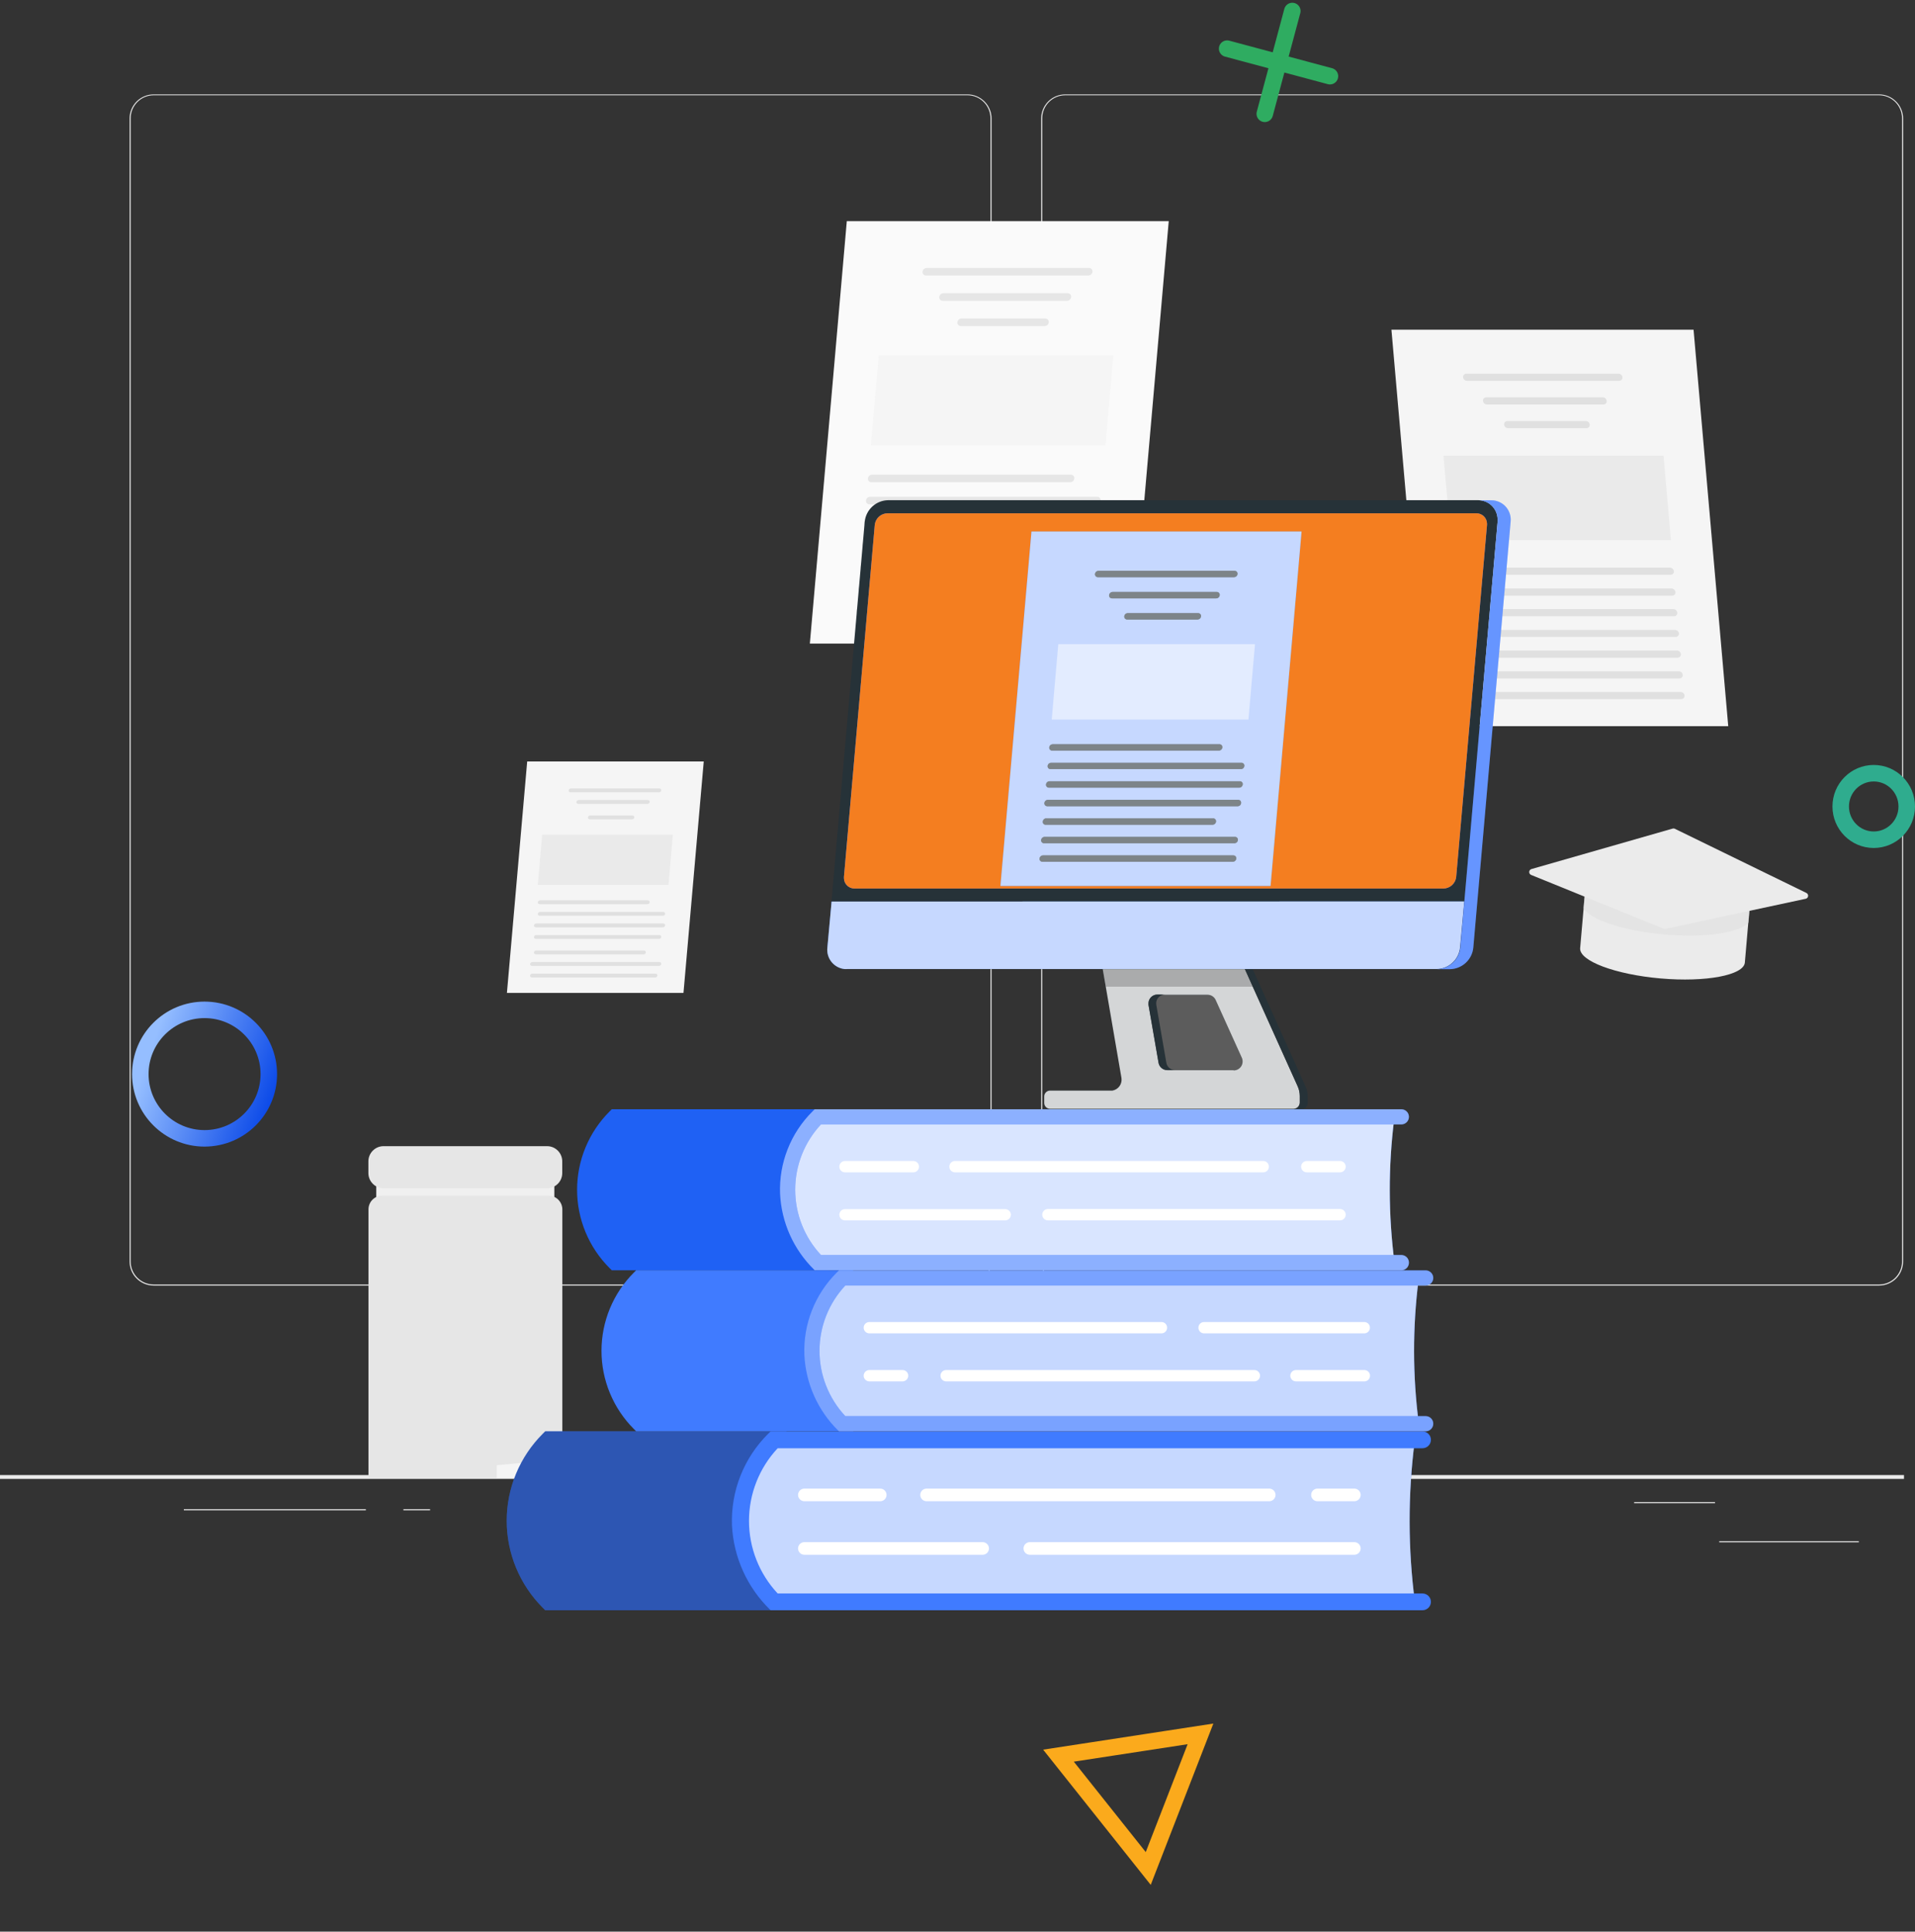<svg width="348" height="351" viewBox="0 0 348 351" fill="none" xmlns="http://www.w3.org/2000/svg">
<rect x="0" y="0" width="348" height="351" fill="#333333" stroke="none"/>
<path d="M337.788 280.053H312.423V280.244H337.788V280.053Z" fill="#EBEBEB"/>
<path d="M246.897 282.135H240.242V282.326H246.897V282.135Z" fill="#EBEBEB"/>
<path d="M311.658 272.951H296.961V273.143H311.658V272.951Z" fill="#EBEBEB"/>
<path d="M66.486 274.236H33.409V274.428H66.486V274.236Z" fill="#EBEBEB"/>
<path d="M78.157 274.236H73.31V274.428H78.157V274.236Z" fill="#EBEBEB"/>
<path d="M165.663 277.467H93.918V277.658H165.663V277.467Z" fill="#EBEBEB"/>
<path d="M175.811 233.602H27.925C26.765 233.602 25.653 233.142 24.833 232.322C24.013 231.503 23.552 230.391 23.552 229.232V21.486C23.562 20.334 24.027 19.232 24.846 18.421C25.666 17.609 26.772 17.154 27.925 17.154H175.811C176.385 17.154 176.954 17.267 177.484 17.487C178.015 17.707 178.497 18.029 178.903 18.434C179.309 18.84 179.631 19.322 179.851 19.852C180.071 20.382 180.184 20.951 180.184 21.525V229.232C180.184 229.806 180.071 230.374 179.851 230.904C179.631 231.435 179.309 231.916 178.903 232.322C178.497 232.728 178.015 233.05 177.484 233.27C176.954 233.489 176.385 233.602 175.811 233.602ZM27.925 17.307C26.817 17.309 25.754 17.75 24.971 18.534C24.187 19.317 23.746 20.379 23.744 21.486V229.232C23.746 230.34 24.187 231.401 24.971 232.185C25.754 232.968 26.817 233.409 27.925 233.411H175.811C176.919 233.409 177.982 232.968 178.765 232.185C179.549 231.401 179.99 230.34 179.992 229.232V21.486C179.99 20.379 179.549 19.317 178.765 18.534C177.982 17.75 176.919 17.309 175.811 17.307H27.925Z" fill="#EBEBEB"/>
<path d="M341.464 233.602H193.579C192.419 233.602 191.306 233.142 190.486 232.322C189.666 231.503 189.206 230.391 189.206 229.232V21.486C189.216 20.334 189.681 19.232 190.5 18.421C191.319 17.609 192.425 17.154 193.579 17.154H341.464C342.624 17.154 343.736 17.615 344.556 18.434C345.376 19.254 345.837 20.366 345.837 21.525V229.232C345.837 230.391 345.376 231.503 344.556 232.322C343.736 233.142 342.624 233.602 341.464 233.602ZM193.579 17.307C192.47 17.309 191.408 17.75 190.624 18.534C189.84 19.317 189.399 20.379 189.397 21.486V229.232C189.399 230.34 189.84 231.401 190.624 232.185C191.408 232.968 192.47 233.409 193.579 233.411H341.464C342.573 233.409 343.635 232.968 344.419 232.185C345.202 231.401 345.644 230.34 345.646 229.232V21.486C345.644 20.379 345.202 19.317 344.419 18.534C343.635 17.75 342.573 17.309 341.464 17.307H193.579Z" fill="#EBEBEB"/>
<path d="M346 268.732H-6.768V268.032H346V268.732Z" fill="#EBEBEB"/>
<path d="M314.062 131.953H259.158L252.855 59.908H307.759L314.062 131.953Z" fill="#F5F5F5"/>
<path d="M294.249 69.2H266.579C266.403 69.199 266.234 69.132 266.103 69.014C265.973 68.895 265.892 68.732 265.875 68.557C265.866 68.475 265.875 68.391 265.901 68.312C265.927 68.234 265.969 68.161 266.024 68.1C266.08 68.038 266.148 67.99 266.224 67.956C266.3 67.923 266.382 67.906 266.464 67.906H294.135C294.312 67.909 294.481 67.977 294.611 68.097C294.741 68.217 294.822 68.381 294.839 68.557C294.849 68.639 294.841 68.722 294.816 68.802C294.791 68.88 294.748 68.953 294.692 69.014C294.636 69.075 294.568 69.123 294.491 69.155C294.415 69.187 294.332 69.203 294.249 69.2Z" fill="#E0E0E0"/>
<path d="M303.547 104.446H269.704C269.527 104.443 269.357 104.375 269.227 104.255C269.097 104.135 269.016 103.971 268.999 103.795C268.991 103.713 269 103.629 269.025 103.551C269.051 103.472 269.093 103.4 269.149 103.338C269.204 103.277 269.272 103.228 269.348 103.194C269.424 103.161 269.506 103.144 269.589 103.145H303.478C303.652 103.157 303.817 103.228 303.945 103.346C304.073 103.464 304.157 103.623 304.182 103.795C304.192 103.881 304.182 103.969 304.153 104.051C304.125 104.133 304.079 104.208 304.018 104.27C303.957 104.332 303.884 104.38 303.802 104.411C303.721 104.441 303.633 104.453 303.547 104.446Z" fill="#E0E0E0"/>
<path d="M303.877 108.235H265.186C265.009 108.232 264.839 108.164 264.709 108.044C264.579 107.924 264.498 107.76 264.481 107.584C264.473 107.502 264.481 107.419 264.507 107.34C264.533 107.261 264.575 107.189 264.631 107.127C264.686 107.066 264.754 107.017 264.83 106.984C264.906 106.95 264.988 106.933 265.071 106.934H303.769C303.943 106.946 304.108 107.017 304.236 107.135C304.364 107.253 304.448 107.412 304.474 107.584C304.483 107.667 304.474 107.751 304.447 107.83C304.421 107.91 304.378 107.982 304.322 108.044C304.265 108.105 304.196 108.154 304.12 108.187C304.043 108.22 303.96 108.236 303.877 108.235Z" fill="#E0E0E0"/>
<path d="M304.213 111.977H265.515C265.338 111.974 265.168 111.906 265.038 111.786C264.908 111.666 264.827 111.502 264.81 111.326C264.802 111.244 264.811 111.161 264.836 111.082C264.862 111.003 264.904 110.931 264.96 110.869C265.015 110.808 265.083 110.759 265.159 110.726C265.235 110.692 265.317 110.675 265.4 110.676H304.098C304.272 110.688 304.437 110.759 304.565 110.877C304.693 110.995 304.777 111.154 304.803 111.326C304.812 111.409 304.803 111.492 304.777 111.571C304.751 111.649 304.709 111.722 304.654 111.783C304.598 111.845 304.53 111.894 304.454 111.927C304.378 111.96 304.296 111.977 304.213 111.977Z" fill="#E0E0E0"/>
<path d="M304.543 115.743H265.875C265.695 115.746 265.519 115.686 265.379 115.573C265.239 115.459 265.143 115.3 265.109 115.123C265.101 115.041 265.109 114.958 265.135 114.879C265.161 114.8 265.203 114.728 265.259 114.666C265.314 114.605 265.382 114.556 265.458 114.523C265.534 114.489 265.616 114.472 265.699 114.473H304.397C304.574 114.476 304.744 114.544 304.874 114.664C305.004 114.784 305.085 114.947 305.102 115.123C305.106 115.201 305.095 115.278 305.069 115.351C305.043 115.424 305.003 115.492 304.951 115.549C304.899 115.607 304.836 115.654 304.766 115.687C304.696 115.72 304.62 115.739 304.543 115.743Z" fill="#E0E0E0"/>
<path d="M304.872 119.508H270.983C270.809 119.496 270.644 119.425 270.516 119.307C270.388 119.188 270.304 119.03 270.279 118.858C270.27 118.775 270.279 118.692 270.305 118.613C270.33 118.535 270.372 118.462 270.428 118.401C270.484 118.339 270.552 118.29 270.628 118.257C270.703 118.224 270.785 118.207 270.868 118.207H304.757C304.934 118.21 305.104 118.278 305.234 118.398C305.364 118.518 305.445 118.682 305.462 118.858C305.47 118.94 305.461 119.023 305.436 119.102C305.41 119.181 305.368 119.253 305.312 119.315C305.257 119.376 305.189 119.425 305.113 119.458C305.037 119.492 304.955 119.509 304.872 119.508Z" fill="#E0E0E0"/>
<path d="M305.201 123.274H266.503C266.329 123.262 266.164 123.191 266.036 123.073C265.908 122.955 265.824 122.796 265.798 122.624C265.789 122.541 265.798 122.457 265.825 122.379C265.851 122.3 265.894 122.227 265.95 122.166C266.007 122.105 266.076 122.057 266.153 122.025C266.23 121.993 266.312 121.978 266.396 121.981H305.086C305.263 121.982 305.432 122.048 305.562 122.167C305.692 122.286 305.774 122.448 305.791 122.624C305.799 122.706 305.791 122.789 305.765 122.868C305.739 122.947 305.697 123.019 305.641 123.081C305.586 123.142 305.518 123.191 305.442 123.224C305.366 123.258 305.284 123.275 305.201 123.274Z" fill="#E0E0E0"/>
<path d="M305.53 127.04H266.832C266.658 127.028 266.493 126.957 266.365 126.838C266.237 126.72 266.153 126.562 266.127 126.389C266.118 126.307 266.128 126.223 266.154 126.144C266.18 126.065 266.223 125.993 266.28 125.932C266.336 125.871 266.405 125.823 266.482 125.791C266.559 125.759 266.641 125.744 266.725 125.746H305.415C305.592 125.747 305.761 125.814 305.891 125.933C306.021 126.051 306.103 126.214 306.12 126.389C306.129 126.472 306.12 126.555 306.094 126.634C306.068 126.712 306.026 126.785 305.97 126.846C305.915 126.908 305.847 126.957 305.771 126.99C305.695 127.023 305.613 127.04 305.53 127.04Z" fill="#E0E0E0"/>
<path d="M291.385 73.501H270.202C270.025 73.498 269.855 73.43 269.725 73.31C269.595 73.19 269.514 73.026 269.497 72.85C269.487 72.767 269.495 72.683 269.521 72.604C269.546 72.525 269.588 72.452 269.644 72.39C269.7 72.329 269.768 72.28 269.845 72.247C269.921 72.214 270.004 72.198 270.087 72.199H291.27C291.447 72.202 291.617 72.27 291.747 72.39C291.877 72.51 291.958 72.674 291.975 72.85C291.985 72.933 291.977 73.016 291.952 73.096C291.926 73.175 291.884 73.248 291.828 73.309C291.772 73.371 291.704 73.42 291.628 73.453C291.551 73.486 291.468 73.502 291.385 73.501Z" fill="#E0E0E0"/>
<path d="M288.299 77.804H274.039C273.862 77.801 273.692 77.733 273.562 77.613C273.432 77.493 273.351 77.329 273.334 77.153C273.324 77.071 273.332 76.987 273.358 76.908C273.383 76.829 273.425 76.757 273.481 76.696C273.537 76.635 273.606 76.587 273.682 76.555C273.759 76.522 273.841 76.507 273.924 76.51H288.192C288.367 76.513 288.536 76.58 288.666 76.698C288.796 76.817 288.878 76.978 288.896 77.153C288.905 77.236 288.896 77.32 288.87 77.399C288.844 77.478 288.801 77.551 288.744 77.613C288.688 77.674 288.619 77.723 288.542 77.756C288.465 77.789 288.382 77.805 288.299 77.804Z" fill="#E0E0E0"/>
<path opacity="0.5" d="M303.646 98.147H263.654L262.313 82.809H302.306L303.646 98.147Z" fill="#E0E0E0"/>
<path d="M92.12 180.421H124.204L127.887 138.367H95.803L92.12 180.421Z" fill="#F5F5F5"/>
<path d="M103.687 143.974H119.762C119.864 143.971 119.961 143.934 120.036 143.87C120.111 143.806 120.159 143.718 120.171 143.624C120.176 143.579 120.171 143.534 120.156 143.491C120.141 143.448 120.117 143.409 120.084 143.376C120.051 143.343 120.011 143.316 119.967 143.299C119.923 143.281 119.875 143.273 119.826 143.274H103.752C103.649 143.274 103.55 143.311 103.475 143.375C103.399 143.44 103.352 143.529 103.343 143.624C103.338 143.669 103.342 143.714 103.357 143.757C103.372 143.799 103.397 143.839 103.43 143.872C103.462 143.905 103.502 143.931 103.546 143.949C103.591 143.967 103.639 143.975 103.687 143.974Z" fill="#E0E0E0"/>
<path d="M98.074 164.3H117.659C117.762 164.3 117.86 164.263 117.935 164.199C118.01 164.134 118.057 164.045 118.066 163.95C118.072 163.905 118.067 163.86 118.052 163.817C118.037 163.775 118.013 163.735 117.98 163.702C117.948 163.669 117.908 163.643 117.864 163.625C117.819 163.607 117.772 163.599 117.724 163.6H98.144C98.041 163.601 97.943 163.638 97.867 163.702C97.791 163.767 97.743 163.855 97.731 163.95C97.727 163.995 97.733 164.04 97.748 164.082C97.763 164.124 97.787 164.163 97.82 164.196C97.852 164.229 97.891 164.256 97.935 164.274C97.979 164.292 98.026 164.301 98.074 164.3Z" fill="#E0E0E0"/>
<path d="M98.075 166.402H120.464C120.566 166.401 120.665 166.365 120.74 166.3C120.816 166.235 120.862 166.147 120.872 166.052C120.877 166.007 120.872 165.962 120.857 165.919C120.842 165.876 120.818 165.837 120.785 165.804C120.753 165.771 120.713 165.744 120.669 165.727C120.624 165.709 120.577 165.7 120.528 165.701H98.14C98.038 165.703 97.94 165.74 97.865 165.804C97.79 165.869 97.743 165.957 97.732 166.052C97.727 166.096 97.732 166.142 97.747 166.184C97.761 166.227 97.786 166.266 97.819 166.3C97.851 166.333 97.891 166.359 97.935 166.377C97.979 166.394 98.027 166.403 98.075 166.402Z" fill="#E0E0E0"/>
<path d="M97.385 168.506H120.452C120.557 168.504 120.658 168.467 120.735 168.402C120.812 168.338 120.861 168.25 120.872 168.155C120.877 168.11 120.872 168.065 120.857 168.022C120.842 167.98 120.816 167.94 120.783 167.907C120.749 167.874 120.708 167.848 120.663 167.83C120.617 167.812 120.568 167.804 120.518 167.805H97.451C97.346 167.807 97.245 167.843 97.168 167.908C97.09 167.972 97.042 168.06 97.031 168.155C97.025 168.2 97.031 168.245 97.046 168.288C97.061 168.331 97.087 168.37 97.12 168.403C97.153 168.436 97.194 168.463 97.24 168.48C97.286 168.498 97.335 168.506 97.385 168.506Z" fill="#E0E0E0"/>
<path d="M97.369 170.607H119.763C119.865 170.606 119.964 170.57 120.039 170.505C120.114 170.44 120.161 170.352 120.171 170.257C120.176 170.212 120.171 170.167 120.156 170.124C120.141 170.081 120.117 170.042 120.084 170.009C120.052 169.976 120.012 169.949 119.967 169.932C119.923 169.914 119.875 169.905 119.827 169.906H97.439C97.337 169.908 97.239 169.945 97.164 170.01C97.089 170.074 97.041 170.162 97.031 170.257C97.026 170.301 97.03 170.346 97.045 170.388C97.06 170.431 97.084 170.47 97.116 170.503C97.147 170.536 97.187 170.562 97.23 170.58C97.274 170.598 97.321 170.607 97.369 170.607Z" fill="#E0E0E0"/>
<path d="M97.374 173.412H116.958C117.06 173.41 117.158 173.373 117.233 173.309C117.308 173.244 117.355 173.156 117.365 173.061C117.371 173.017 117.366 172.971 117.351 172.929C117.336 172.886 117.311 172.847 117.279 172.813C117.246 172.78 117.207 172.754 117.162 172.736C117.118 172.719 117.07 172.71 117.022 172.711H97.438C97.336 172.713 97.239 172.75 97.163 172.814C97.088 172.879 97.041 172.967 97.031 173.061C97.025 173.106 97.031 173.151 97.045 173.194C97.06 173.237 97.085 173.276 97.117 173.309C97.15 173.342 97.189 173.369 97.234 173.386C97.278 173.404 97.326 173.413 97.374 173.412Z" fill="#E0E0E0"/>
<path d="M96.678 175.513H119.75C119.855 175.511 119.956 175.475 120.034 175.41C120.111 175.346 120.16 175.258 120.171 175.163C120.176 175.118 120.171 175.073 120.156 175.03C120.14 174.988 120.115 174.948 120.081 174.915C120.048 174.882 120.007 174.856 119.961 174.838C119.916 174.82 119.866 174.812 119.817 174.813H96.75C96.645 174.813 96.543 174.85 96.465 174.914C96.388 174.979 96.339 175.068 96.33 175.163C96.324 175.207 96.329 175.252 96.344 175.294C96.359 175.337 96.384 175.376 96.417 175.409C96.45 175.442 96.49 175.469 96.535 175.487C96.58 175.504 96.629 175.514 96.678 175.513Z" fill="#E0E0E0"/>
<path d="M96.673 177.617H119.061C119.163 177.616 119.262 177.58 119.337 177.515C119.412 177.45 119.459 177.362 119.469 177.266C119.475 177.222 119.471 177.177 119.456 177.134C119.442 177.091 119.418 177.052 119.386 177.019C119.354 176.985 119.315 176.959 119.27 176.941C119.226 176.924 119.179 176.915 119.131 176.916H96.737C96.635 176.917 96.537 176.953 96.461 177.018C96.386 177.083 96.339 177.171 96.33 177.266C96.324 177.311 96.329 177.356 96.344 177.399C96.359 177.442 96.384 177.481 96.416 177.514C96.449 177.548 96.488 177.574 96.533 177.592C96.577 177.609 96.625 177.618 96.673 177.617Z" fill="#E0E0E0"/>
<path d="M105.097 146.076H117.649C117.754 146.075 117.855 146.039 117.932 145.974C118.009 145.909 118.057 145.821 118.067 145.725C118.072 145.681 118.067 145.636 118.052 145.594C118.037 145.552 118.013 145.513 117.98 145.479C117.947 145.446 117.907 145.42 117.863 145.402C117.818 145.384 117.77 145.375 117.721 145.375H105.163C105.059 145.377 104.959 145.414 104.882 145.478C104.805 145.543 104.757 145.631 104.746 145.725C104.74 145.77 104.745 145.815 104.761 145.858C104.776 145.901 104.801 145.94 104.834 145.973C104.868 146.007 104.908 146.033 104.954 146.051C104.999 146.068 105.048 146.077 105.097 146.076Z" fill="#E0E0E0"/>
<path d="M107.165 148.881H114.881C114.976 148.878 115.067 148.841 115.137 148.776C115.207 148.712 115.251 148.624 115.262 148.53C115.266 148.486 115.261 148.441 115.247 148.398C115.233 148.356 115.21 148.317 115.18 148.284C115.149 148.251 115.113 148.225 115.072 148.207C115.031 148.189 114.986 148.179 114.942 148.18H107.23C107.135 148.181 107.043 148.217 106.972 148.282C106.902 148.346 106.858 148.435 106.85 148.53C106.845 148.574 106.849 148.619 106.863 148.662C106.876 148.704 106.899 148.743 106.929 148.776C106.959 148.809 106.995 148.836 107.036 148.854C107.077 148.872 107.121 148.881 107.165 148.881Z" fill="#E0E0E0"/>
<path opacity="0.5" d="M97.73 160.795H121.478L122.276 151.684H98.528L97.73 160.795Z" fill="#E0E0E0"/>
<path d="M147.168 116.945H205.664L212.388 40.178H153.884L147.168 116.945Z" fill="#FAFAFA"/>
<path d="M168.275 50.065H197.76C197.951 50.066 198.135 49.996 198.276 49.869C198.418 49.741 198.507 49.566 198.526 49.376C198.536 49.289 198.527 49.2 198.5 49.116C198.472 49.032 198.427 48.955 198.368 48.89C198.309 48.825 198.236 48.773 198.155 48.738C198.074 48.703 197.986 48.686 197.898 48.688H168.413C168.222 48.687 168.038 48.757 167.897 48.884C167.755 49.011 167.666 49.187 167.647 49.376C167.637 49.464 167.646 49.553 167.673 49.637C167.701 49.721 167.745 49.798 167.805 49.863C167.864 49.928 167.937 49.98 168.018 50.015C168.099 50.05 168.187 50.067 168.275 50.065Z" fill="#E6E6E6"/>
<path d="M158.365 87.63H194.467C194.658 87.631 194.842 87.561 194.983 87.433C195.125 87.306 195.214 87.13 195.233 86.941C195.242 86.853 195.232 86.764 195.203 86.68C195.175 86.596 195.13 86.519 195.07 86.454C195.01 86.389 194.937 86.337 194.855 86.303C194.774 86.268 194.686 86.251 194.597 86.252H158.488C158.297 86.251 158.113 86.321 157.971 86.448C157.83 86.576 157.741 86.751 157.722 86.941C157.712 87.03 157.721 87.12 157.749 87.205C157.777 87.29 157.823 87.368 157.885 87.433C157.946 87.499 158.02 87.55 158.103 87.584C158.186 87.618 158.275 87.634 158.365 87.63Z" fill="#E6E6E6"/>
<path d="M158.02 91.649H199.246C199.438 91.65 199.623 91.579 199.764 91.45C199.906 91.321 199.994 91.143 200.012 90.953C200.02 90.865 200.01 90.776 199.982 90.692C199.954 90.608 199.908 90.531 199.848 90.466C199.788 90.401 199.715 90.349 199.634 90.314C199.552 90.279 199.465 90.262 199.376 90.264H158.135C157.945 90.263 157.76 90.333 157.619 90.46C157.477 90.588 157.388 90.763 157.369 90.953C157.36 91.042 157.371 91.133 157.4 91.218C157.429 91.304 157.476 91.382 157.537 91.448C157.599 91.514 157.674 91.566 157.757 91.6C157.84 91.635 157.93 91.652 158.02 91.649Z" fill="#E6E6E6"/>
<path d="M157.668 95.659H198.894C199.084 95.66 199.268 95.59 199.41 95.462C199.552 95.335 199.641 95.159 199.66 94.97C199.669 94.882 199.66 94.793 199.633 94.709C199.606 94.624 199.561 94.547 199.502 94.481C199.443 94.415 199.37 94.363 199.289 94.327C199.208 94.291 199.12 94.273 199.032 94.273H157.783C157.591 94.273 157.406 94.344 157.265 94.473C157.123 94.602 157.034 94.779 157.017 94.97C157.008 95.059 157.019 95.15 157.048 95.235C157.077 95.32 157.124 95.397 157.186 95.463C157.247 95.528 157.322 95.579 157.406 95.613C157.489 95.647 157.578 95.662 157.668 95.659Z" fill="#E6E6E6"/>
<path d="M157.316 99.669H198.541C198.732 99.67 198.916 99.6 199.058 99.472C199.199 99.345 199.288 99.169 199.307 98.98C199.317 98.892 199.308 98.804 199.281 98.72C199.254 98.636 199.209 98.559 199.149 98.493C199.09 98.428 199.017 98.376 198.936 98.342C198.855 98.307 198.768 98.29 198.679 98.291H157.438C157.248 98.29 157.064 98.36 156.922 98.488C156.781 98.615 156.692 98.79 156.672 98.98C156.664 99.069 156.674 99.158 156.703 99.243C156.731 99.327 156.777 99.404 156.838 99.47C156.899 99.535 156.973 99.586 157.056 99.621C157.138 99.655 157.227 99.671 157.316 99.669Z" fill="#E6E6E6"/>
<path d="M156.963 103.681H193.065C193.256 103.681 193.44 103.611 193.582 103.484C193.723 103.357 193.812 103.181 193.831 102.992C193.841 102.904 193.832 102.815 193.805 102.731C193.778 102.647 193.733 102.57 193.673 102.505C193.614 102.44 193.541 102.388 193.46 102.353C193.379 102.318 193.292 102.301 193.203 102.303H157.124C156.934 102.302 156.75 102.372 156.608 102.499C156.466 102.627 156.377 102.802 156.358 102.992C156.347 103.078 156.355 103.165 156.38 103.248C156.406 103.331 156.449 103.407 156.506 103.472C156.563 103.537 156.633 103.589 156.712 103.625C156.791 103.661 156.877 103.68 156.963 103.681Z" fill="#E6E6E6"/>
<path d="M156.611 107.698H197.837C198.028 107.699 198.213 107.628 198.355 107.499C198.497 107.37 198.585 107.192 198.603 107.002C198.614 106.914 198.606 106.825 198.579 106.74C198.552 106.656 198.507 106.578 198.448 106.512C198.388 106.447 198.315 106.395 198.233 106.361C198.151 106.326 198.063 106.31 197.975 106.313H156.734C156.543 106.312 156.359 106.382 156.217 106.509C156.076 106.637 155.987 106.812 155.968 107.002C155.956 107.091 155.965 107.182 155.993 107.268C156.02 107.354 156.066 107.433 156.127 107.499C156.189 107.566 156.264 107.618 156.347 107.652C156.431 107.686 156.521 107.702 156.611 107.698Z" fill="#E6E6E6"/>
<path d="M156.259 111.71H197.484C197.675 111.711 197.859 111.641 198.001 111.513C198.142 111.386 198.231 111.21 198.25 111.021C198.261 110.933 198.253 110.843 198.226 110.758C198.2 110.673 198.155 110.595 198.096 110.529C198.036 110.463 197.963 110.411 197.881 110.375C197.8 110.34 197.711 110.323 197.622 110.324H156.358C156.167 110.324 155.982 110.395 155.84 110.524C155.698 110.653 155.61 110.83 155.592 111.021C155.582 111.112 155.592 111.204 155.621 111.291C155.651 111.378 155.699 111.457 155.763 111.523C155.826 111.588 155.904 111.639 155.99 111.672C156.075 111.704 156.167 111.717 156.259 111.71Z" fill="#E6E6E6"/>
<path d="M171.331 54.657H193.885C194.076 54.658 194.26 54.588 194.401 54.461C194.543 54.334 194.632 54.158 194.651 53.968C194.662 53.881 194.654 53.791 194.627 53.707C194.601 53.622 194.556 53.545 194.496 53.479C194.436 53.414 194.363 53.362 194.281 53.328C194.2 53.293 194.112 53.277 194.023 53.28H171.453C171.263 53.279 171.079 53.349 170.937 53.476C170.796 53.603 170.707 53.779 170.688 53.968C170.676 54.058 170.685 54.148 170.712 54.234C170.74 54.32 170.786 54.398 170.847 54.464C170.909 54.53 170.984 54.581 171.068 54.614C171.151 54.648 171.241 54.663 171.331 54.657Z" fill="#E6E6E6"/>
<path d="M174.616 59.251H189.818C190.009 59.252 190.193 59.182 190.334 59.054C190.476 58.927 190.565 58.751 190.584 58.562C190.593 58.474 190.583 58.385 190.554 58.301C190.526 58.217 190.481 58.14 190.421 58.075C190.361 58.01 190.288 57.959 190.206 57.924C190.125 57.889 190.037 57.872 189.948 57.873H174.739C174.548 57.872 174.364 57.942 174.222 58.07C174.081 58.197 173.992 58.373 173.973 58.562C173.964 58.651 173.974 58.74 174.003 58.825C174.031 58.909 174.078 58.986 174.139 59.052C174.199 59.117 174.274 59.168 174.356 59.203C174.438 59.237 174.527 59.253 174.616 59.251Z" fill="#E6E6E6"/>
<path opacity="0.5" d="M158.265 80.917H200.877L202.301 64.576H159.697L158.265 80.917Z" fill="#F0F0F0"/>
<path d="M317.08 174.906C316.881 177.202 310.003 178.511 301.763 177.791C293.522 177.072 286.943 174.6 287.15 172.288L288.031 162.178L317.953 164.795L317.08 174.906Z" fill="#EBEBEB"/>
<path opacity="0.6" d="M287.755 165.002C288.896 167.099 294.97 169.143 302.429 169.801C309.888 170.459 316.214 169.495 317.746 167.627L317.991 164.795L288.023 162.178L287.755 165.002Z" fill="#E0E0E0"/>
<path d="M302.352 168.775L278.251 158.986C278.141 158.942 278.047 158.865 277.983 158.766C277.919 158.666 277.887 158.549 277.893 158.431C277.899 158.313 277.942 158.199 278.016 158.106C278.09 158.014 278.191 157.947 278.305 157.914L303.915 150.574C304.043 150.525 304.185 150.525 304.313 150.574L328.261 162.254C328.367 162.305 328.455 162.389 328.511 162.493C328.568 162.596 328.591 162.715 328.576 162.832C328.562 162.95 328.511 163.059 328.431 163.146C328.351 163.234 328.246 163.293 328.131 163.318L302.689 168.775C302.579 168.809 302.462 168.809 302.352 168.775Z" fill="#EBEBEB"/>
<path d="M100.735 214.391H68.377V219.366H100.735V214.391Z" fill="#F0F0F0"/>
<path d="M69.45 217.262H99.686C100.35 217.262 100.987 217.525 101.457 217.995C101.926 218.464 102.19 219.101 102.19 219.764V268.542H66.961V219.764C66.96 219.436 67.024 219.11 67.15 218.806C67.275 218.501 67.459 218.225 67.692 217.993C67.925 217.76 68.201 217.576 68.506 217.45C68.81 217.325 69.136 217.261 69.465 217.262H69.45Z" fill="#E6E6E6"/>
<path d="M99.41 208.268H69.71C68.183 208.268 66.945 209.505 66.945 211.031V213.158C66.945 214.684 68.183 215.921 69.71 215.921H99.41C100.937 215.921 102.174 214.684 102.174 213.158V211.031C102.174 209.505 100.937 208.268 99.41 208.268Z" fill="#E6E6E6"/>
<path d="M106.731 268.542H90.266V266.246L106.731 264.715V268.542Z" fill="#F5F5F5"/>
<path d="M235.823 197.407L225.101 173.611H199.966L203.795 195.876C203.877 196.397 203.752 196.93 203.445 197.359C203.139 197.788 202.676 198.08 202.156 198.172H201.834H190.821C190.539 198.172 190.268 198.284 190.069 198.484C189.869 198.683 189.757 198.954 189.757 199.236V200.415C189.757 200.697 189.869 200.968 190.069 201.167C190.268 201.367 190.539 201.479 190.821 201.479H235.034C235.341 201.479 235.635 201.357 235.852 201.14C236.068 200.923 236.19 200.629 236.19 200.323V199.098C236.187 198.515 236.061 197.939 235.823 197.407ZM224.197 194.468H212.135C211.755 194.468 211.387 194.333 211.097 194.088C210.807 193.843 210.613 193.503 210.55 193.128L208.727 182.62C208.691 182.411 208.696 182.197 208.743 181.991C208.789 181.784 208.876 181.589 208.999 181.416C209.121 181.243 209.277 181.096 209.456 180.984C209.635 180.871 209.835 180.795 210.044 180.76H210.32H219.441C219.751 180.759 220.055 180.847 220.315 181.014C220.576 181.181 220.783 181.42 220.912 181.701L225.668 192.21C225.778 192.457 225.825 192.727 225.805 192.997C225.785 193.267 225.698 193.527 225.553 193.755C225.407 193.982 225.206 194.17 224.97 194.302C224.733 194.433 224.468 194.503 224.197 194.506V194.468Z" fill="#263238"/>
<path opacity="0.8" d="M235.823 197.407L225.101 173.611H199.966L203.795 195.876C203.877 196.397 203.752 196.93 203.445 197.359C203.139 197.788 202.676 198.08 202.156 198.172H201.834H190.821C190.539 198.172 190.268 198.284 190.069 198.484C189.869 198.683 189.757 198.954 189.757 199.236V200.415C189.757 200.697 189.869 200.968 190.069 201.167C190.268 201.367 190.539 201.479 190.821 201.479H235.034C235.341 201.479 235.635 201.357 235.852 201.14C236.068 200.923 236.19 200.629 236.19 200.323V199.098C236.187 198.515 236.061 197.939 235.823 197.407ZM224.197 194.468H212.135C211.755 194.468 211.387 194.333 211.097 194.088C210.807 193.843 210.613 193.503 210.55 193.128L208.727 182.62C208.691 182.411 208.696 182.197 208.743 181.991C208.789 181.784 208.876 181.589 208.999 181.416C209.121 181.243 209.277 181.096 209.456 180.984C209.635 180.871 209.835 180.795 210.044 180.76H210.32H219.441C219.751 180.759 220.055 180.847 220.315 181.014C220.576 181.181 220.783 181.42 220.912 181.701L225.668 192.21C225.778 192.457 225.825 192.727 225.805 192.997C225.785 193.267 225.698 193.527 225.553 193.755C225.407 193.982 225.206 194.17 224.97 194.302C224.733 194.433 224.468 194.503 224.197 194.506V194.468Z" fill="white"/>
<path opacity="0.2" d="M224.197 194.468H212.135C211.755 194.468 211.387 194.333 211.097 194.088C210.807 193.843 210.613 193.503 210.55 193.128L208.727 182.62C208.691 182.411 208.696 182.197 208.743 181.991C208.789 181.784 208.876 181.589 208.999 181.416C209.121 181.243 209.276 181.096 209.456 180.984C209.635 180.871 209.835 180.795 210.044 180.76H210.32H219.441C219.751 180.758 220.054 180.847 220.315 181.014C220.576 181.181 220.783 181.419 220.911 181.701L225.667 192.21C225.778 192.457 225.825 192.727 225.805 192.997C225.785 193.266 225.698 193.527 225.552 193.755C225.407 193.982 225.206 194.17 224.97 194.301C224.733 194.433 224.468 194.503 224.197 194.506V194.468Z" fill="white"/>
<path d="M211.737 180.713H210.32C210.108 180.712 209.898 180.753 209.702 180.833C209.506 180.913 209.328 181.032 209.178 181.181C209.028 181.33 208.908 181.508 208.827 181.703C208.746 181.899 208.704 182.109 208.704 182.32C208.696 182.412 208.696 182.504 208.704 182.596L210.527 193.104C210.589 193.479 210.783 193.819 211.073 194.063C211.364 194.307 211.732 194.439 212.112 194.436H213.536C213.157 194.439 212.788 194.307 212.498 194.063C212.207 193.819 212.013 193.479 211.951 193.104L210.128 182.596C210.091 182.387 210.096 182.173 210.142 181.966C210.188 181.759 210.275 181.564 210.398 181.39C210.52 181.217 210.676 181.07 210.856 180.958C211.036 180.846 211.236 180.77 211.446 180.736C211.542 180.719 211.639 180.712 211.737 180.713Z" fill="#263238"/>
<path d="M237.247 197.407L226.525 173.627H225.108L235.83 197.407C236.083 197.962 236.213 198.565 236.213 199.175V200.407C236.211 200.713 236.089 201.006 235.872 201.222C235.656 201.439 235.363 201.561 235.057 201.563H236.481C236.787 201.561 237.08 201.439 237.297 201.222C237.513 201.006 237.636 200.713 237.638 200.407V199.175C237.635 198.565 237.502 197.962 237.247 197.407Z" fill="#263238"/>
<path opacity="0.2" d="M225.07 173.611H199.958L200.946 179.29H227.643L225.07 173.611Z" fill="black"/>
<path d="M261.096 176.106H153.961C153.027 176.121 152.124 175.765 151.452 175.117C150.779 174.469 150.39 173.581 150.369 172.647C150.358 172.491 150.358 172.335 150.369 172.18L157.14 94.808C157.245 93.747 157.737 92.761 158.522 92.038C159.307 91.316 160.33 90.907 161.398 90.889H268.555C269.019 90.879 269.48 90.961 269.912 91.13C270.344 91.298 270.738 91.551 271.072 91.872C271.406 92.194 271.672 92.578 271.857 93.003C272.042 93.428 272.14 93.886 272.147 94.349C272.159 94.502 272.159 94.655 272.147 94.808L265.369 172.188C265.262 173.251 264.768 174.238 263.98 174.961C263.192 175.683 262.165 176.091 261.096 176.106Z" fill="#263238"/>
<path d="M151.12 163.822L150.354 172.187C150.301 172.647 150.339 173.113 150.467 173.559C150.594 174.004 150.809 174.419 151.098 174.782C151.387 175.144 151.744 175.445 152.15 175.668C152.556 175.892 153.003 176.033 153.463 176.083C153.616 176.098 153.77 176.098 153.923 176.083H261.065C262.132 176.066 263.156 175.657 263.941 174.934C264.726 174.212 265.218 173.226 265.323 172.164L266.089 163.799L151.12 163.822Z" fill="#407BFF"/>
<path opacity="0.7" d="M151.12 163.822L150.354 172.187C150.301 172.647 150.339 173.113 150.467 173.559C150.594 174.004 150.809 174.419 151.098 174.782C151.387 175.144 151.744 175.445 152.15 175.668C152.556 175.892 153.003 176.033 153.463 176.083C153.616 176.098 153.77 176.098 153.923 176.083H261.065C262.132 176.066 263.156 175.657 263.941 174.934C264.726 174.212 265.218 173.226 265.323 172.164L266.089 163.799L151.12 163.822Z" fill="white"/>
<path d="M262.306 161.457H155.309C155.058 161.462 154.808 161.418 154.575 161.326C154.341 161.235 154.127 161.098 153.947 160.923C153.766 160.749 153.621 160.541 153.521 160.311C153.421 160.081 153.368 159.833 153.364 159.582C153.356 159.501 153.356 159.419 153.364 159.337L158.962 95.39C159.02 94.817 159.286 94.285 159.709 93.895C160.132 93.504 160.684 93.282 161.26 93.27H268.279C268.531 93.265 268.78 93.309 269.014 93.401C269.248 93.493 269.461 93.629 269.642 93.804C269.823 93.978 269.967 94.186 270.067 94.416C270.167 94.647 270.221 94.894 270.225 95.145C270.225 95.222 270.225 95.306 270.225 95.39L264.626 159.337C264.566 159.913 264.297 160.447 263.869 160.838C263.442 161.229 262.885 161.449 262.306 161.457Z" fill="#407BFF"/>
<path d="M262.306 161.457H155.309C155.058 161.462 154.808 161.418 154.575 161.326C154.341 161.235 154.127 161.098 153.947 160.923C153.766 160.749 153.621 160.541 153.521 160.311C153.421 160.081 153.368 159.833 153.364 159.582C153.356 159.501 153.356 159.419 153.364 159.337L158.962 95.39C159.02 94.817 159.286 94.285 159.709 93.895C160.132 93.504 160.684 93.282 161.26 93.27H268.279C268.531 93.265 268.78 93.309 269.014 93.401C269.248 93.493 269.461 93.629 269.642 93.804C269.823 93.978 269.967 94.186 270.067 94.416C270.167 94.647 270.221 94.894 270.225 95.145C270.225 95.222 270.225 95.306 270.225 95.39L264.626 159.337C264.566 159.913 264.297 160.447 263.869 160.838C263.442 161.229 262.885 161.449 262.306 161.457Z" fill="#F47E20"/>
<path d="M270.929 90.905H268.555C269.018 90.895 269.479 90.977 269.911 91.145C270.343 91.314 270.737 91.566 271.071 91.888C271.405 92.209 271.672 92.594 271.857 93.019C272.041 93.444 272.14 93.901 272.147 94.365C272.158 94.517 272.158 94.671 272.147 94.824L265.369 172.188C265.264 173.249 264.772 174.235 263.987 174.958C263.202 175.68 262.178 176.089 261.111 176.107H263.485C264.551 176.089 265.574 175.68 266.358 174.957C267.142 174.235 267.632 173.249 267.735 172.188L274.513 94.816C274.564 94.356 274.524 93.891 274.395 93.447C274.266 93.002 274.051 92.588 273.761 92.226C273.472 91.865 273.114 91.565 272.708 91.342C272.302 91.119 271.856 90.979 271.396 90.928L270.929 90.905Z" fill="#407BFF"/>
<path opacity="0.2" d="M270.929 90.905H268.555C269.018 90.895 269.479 90.977 269.911 91.145C270.343 91.314 270.737 91.566 271.071 91.888C271.405 92.209 271.672 92.594 271.857 93.019C272.041 93.444 272.14 93.901 272.147 94.365C272.158 94.517 272.158 94.671 272.147 94.824L265.369 172.188C265.264 173.249 264.772 174.235 263.987 174.958C263.202 175.68 262.178 176.089 261.111 176.107H263.485C264.551 176.089 265.574 175.68 266.358 174.957C267.142 174.235 267.632 173.249 267.735 172.188L274.513 94.816C274.564 94.356 274.524 93.891 274.395 93.447C274.266 93.002 274.051 92.588 273.761 92.226C273.472 91.865 273.114 91.565 272.708 91.342C272.302 91.119 271.856 90.979 271.396 90.928L270.929 90.905Z" fill="white"/>
<path d="M181.8 160.982H230.891L236.527 96.576H187.444L181.8 160.982Z" fill="#407BFF"/>
<path opacity="0.7" d="M181.8 160.982H230.891L236.527 96.576H187.444L181.8 160.982Z" fill="white"/>
<path d="M199.521 104.88H224.251C224.409 104.877 224.561 104.817 224.678 104.71C224.796 104.603 224.869 104.456 224.886 104.299C224.893 104.226 224.884 104.152 224.86 104.082C224.836 104.013 224.798 103.949 224.749 103.895C224.699 103.841 224.639 103.798 224.571 103.769C224.504 103.739 224.431 103.724 224.358 103.725H199.621C199.463 103.727 199.312 103.787 199.195 103.892C199.078 103.998 199.004 104.142 198.985 104.299C198.978 104.373 198.986 104.448 199.009 104.519C199.033 104.59 199.071 104.655 199.122 104.71C199.173 104.765 199.235 104.809 199.303 104.838C199.372 104.867 199.446 104.882 199.521 104.88Z" fill="#263238"/>
<path d="M191.204 136.39H221.494C221.652 136.387 221.805 136.327 221.922 136.22C222.039 136.112 222.113 135.966 222.129 135.808C222.136 135.735 222.127 135.66 222.103 135.59C222.078 135.52 222.04 135.456 221.989 135.402C221.939 135.348 221.877 135.305 221.809 135.276C221.741 135.247 221.667 135.233 221.593 135.234H191.304C191.147 135.236 190.996 135.295 190.88 135.401C190.764 135.507 190.691 135.652 190.676 135.808C190.667 135.882 190.674 135.957 190.697 136.028C190.72 136.099 190.757 136.165 190.808 136.22C190.858 136.275 190.919 136.319 190.987 136.348C191.056 136.377 191.13 136.392 191.204 136.39Z" fill="#263238"/>
<path d="M190.906 139.759H225.499C225.657 139.758 225.81 139.698 225.926 139.59C226.042 139.482 226.114 139.335 226.127 139.178C226.135 139.104 226.127 139.03 226.103 138.96C226.08 138.89 226.042 138.826 225.992 138.772C225.942 138.717 225.881 138.674 225.814 138.645C225.746 138.616 225.672 138.602 225.599 138.604H191.013C190.855 138.606 190.704 138.666 190.587 138.771C190.47 138.877 190.396 139.021 190.377 139.178C190.37 139.251 190.378 139.326 190.401 139.396C190.424 139.467 190.462 139.531 190.512 139.586C190.562 139.641 190.622 139.685 190.69 139.715C190.758 139.745 190.832 139.76 190.906 139.759Z" fill="#263238"/>
<path d="M190.615 143.126H225.208C225.365 143.122 225.516 143.06 225.631 142.953C225.747 142.846 225.819 142.701 225.836 142.545C225.845 142.471 225.838 142.396 225.815 142.325C225.792 142.254 225.755 142.189 225.704 142.133C225.654 142.078 225.593 142.035 225.525 142.005C225.456 141.976 225.382 141.961 225.308 141.963H190.714C190.556 141.966 190.405 142.027 190.289 142.134C190.173 142.242 190.101 142.388 190.086 142.545C190.077 142.619 190.085 142.694 190.107 142.765C190.13 142.836 190.168 142.901 190.218 142.956C190.268 143.011 190.329 143.055 190.398 143.084C190.466 143.114 190.54 143.128 190.615 143.126Z" fill="#263238"/>
<path d="M190.316 146.501H224.909C225.068 146.5 225.22 146.44 225.336 146.332C225.452 146.224 225.524 146.077 225.537 145.92C225.546 145.846 225.539 145.771 225.516 145.7C225.493 145.629 225.456 145.564 225.406 145.509C225.356 145.453 225.294 145.41 225.226 145.38C225.157 145.351 225.083 145.336 225.009 145.338H190.423C190.264 145.341 190.112 145.402 189.995 145.509C189.878 145.616 189.804 145.762 189.787 145.92C189.78 145.993 189.788 146.068 189.811 146.138C189.834 146.209 189.872 146.273 189.922 146.328C189.972 146.383 190.033 146.427 190.1 146.457C190.168 146.487 190.242 146.502 190.316 146.501Z" fill="#263238"/>
<path d="M190.056 149.863H220.345C220.504 149.86 220.656 149.799 220.773 149.692C220.89 149.585 220.964 149.439 220.981 149.281C220.988 149.207 220.98 149.133 220.957 149.062C220.934 148.992 220.896 148.927 220.846 148.872C220.796 148.817 220.735 148.774 220.668 148.744C220.6 148.714 220.526 148.699 220.452 148.699H190.124C189.967 148.702 189.815 148.763 189.7 148.87C189.584 148.978 189.512 149.124 189.496 149.281C189.487 149.358 189.495 149.435 189.519 149.509C189.544 149.582 189.584 149.649 189.638 149.704C189.691 149.76 189.757 149.803 189.829 149.831C189.901 149.858 189.979 149.869 190.056 149.863Z" fill="#263238"/>
<path d="M189.726 153.222H224.319C224.477 153.221 224.63 153.162 224.747 153.056C224.864 152.95 224.938 152.805 224.955 152.648C224.963 152.574 224.954 152.499 224.931 152.428C224.907 152.357 224.869 152.292 224.818 152.237C224.767 152.182 224.706 152.138 224.637 152.109C224.568 152.079 224.494 152.065 224.419 152.067H189.833C189.675 152.069 189.522 152.13 189.405 152.237C189.288 152.344 189.214 152.49 189.198 152.648C189.19 152.722 189.198 152.796 189.221 152.866C189.245 152.936 189.282 153 189.332 153.054C189.382 153.109 189.443 153.152 189.511 153.181C189.579 153.209 189.652 153.224 189.726 153.222Z" fill="#263238"/>
<path d="M189.435 156.589H224.028C224.185 156.587 224.335 156.527 224.451 156.421C224.567 156.315 224.64 156.171 224.656 156.015C224.665 155.941 224.658 155.866 224.635 155.796C224.613 155.725 224.575 155.659 224.525 155.604C224.475 155.549 224.413 155.505 224.345 155.476C224.276 155.446 224.203 155.432 224.128 155.434H189.535C189.377 155.437 189.225 155.498 189.11 155.605C188.994 155.712 188.922 155.858 188.907 156.015C188.899 156.089 188.907 156.163 188.93 156.233C188.954 156.303 188.991 156.367 189.041 156.421C189.091 156.476 189.152 156.519 189.22 156.548C189.288 156.577 189.361 156.591 189.435 156.589Z" fill="#263238"/>
<path d="M202.079 108.73H221.019C221.177 108.729 221.329 108.668 221.446 108.561C221.562 108.453 221.634 108.306 221.647 108.148C221.656 108.074 221.648 107.999 221.626 107.928C221.603 107.857 221.565 107.792 221.515 107.737C221.465 107.682 221.404 107.638 221.335 107.609C221.267 107.579 221.193 107.565 221.118 107.567H202.179C202.022 107.571 201.871 107.633 201.756 107.74C201.64 107.847 201.568 107.992 201.551 108.148C201.542 108.222 201.549 108.297 201.572 108.368C201.595 108.439 201.632 108.504 201.683 108.559C201.733 108.615 201.794 108.658 201.862 108.688C201.931 108.717 202.005 108.732 202.079 108.73Z" fill="#263238"/>
<path d="M204.836 112.572H217.626C217.784 112.569 217.935 112.51 218.052 112.404C218.169 112.298 218.243 112.154 218.262 111.998C218.269 111.923 218.261 111.848 218.237 111.777C218.214 111.706 218.175 111.641 218.125 111.586C218.074 111.531 218.012 111.488 217.943 111.458C217.875 111.429 217.8 111.415 217.726 111.416H204.936C204.778 111.417 204.625 111.478 204.509 111.585C204.393 111.693 204.321 111.84 204.308 111.998C204.3 112.071 204.308 112.145 204.332 112.215C204.355 112.285 204.393 112.35 204.443 112.404C204.493 112.458 204.554 112.501 204.621 112.53C204.689 112.559 204.763 112.573 204.836 112.572Z" fill="#263238"/>
<g opacity="0.4">
<path d="M199.521 104.88H224.251C224.409 104.877 224.561 104.817 224.678 104.71C224.796 104.603 224.869 104.456 224.886 104.299C224.893 104.226 224.884 104.152 224.86 104.082C224.836 104.013 224.798 103.949 224.749 103.895C224.699 103.841 224.639 103.798 224.571 103.769C224.504 103.739 224.431 103.724 224.358 103.725H199.621C199.463 103.727 199.312 103.787 199.195 103.892C199.078 103.998 199.004 104.142 198.985 104.299C198.978 104.373 198.986 104.448 199.009 104.519C199.033 104.59 199.071 104.655 199.122 104.71C199.173 104.765 199.235 104.809 199.303 104.838C199.372 104.867 199.446 104.882 199.521 104.88Z" fill="white"/>
<path d="M191.204 136.39H221.493C221.652 136.387 221.804 136.327 221.921 136.22C222.038 136.112 222.112 135.966 222.129 135.808C222.135 135.735 222.126 135.66 222.102 135.59C222.078 135.52 222.039 135.456 221.989 135.402C221.938 135.348 221.877 135.305 221.809 135.276C221.74 135.247 221.667 135.233 221.593 135.234H191.304C191.146 135.236 190.995 135.295 190.879 135.401C190.763 135.507 190.691 135.652 190.676 135.808C190.667 135.882 190.674 135.957 190.697 136.028C190.719 136.099 190.757 136.165 190.807 136.22C190.857 136.275 190.919 136.319 190.987 136.348C191.055 136.377 191.129 136.392 191.204 136.39Z" fill="white"/>
<path d="M190.906 139.759H225.499C225.657 139.758 225.81 139.698 225.926 139.59C226.042 139.482 226.114 139.335 226.127 139.178C226.135 139.104 226.127 139.03 226.103 138.96C226.08 138.89 226.042 138.826 225.992 138.772C225.942 138.717 225.881 138.674 225.814 138.645C225.746 138.616 225.672 138.602 225.599 138.604H191.013C190.855 138.606 190.704 138.666 190.587 138.771C190.47 138.877 190.396 139.021 190.377 139.178C190.37 139.251 190.378 139.326 190.401 139.396C190.424 139.467 190.462 139.531 190.512 139.586C190.562 139.641 190.622 139.685 190.69 139.715C190.758 139.745 190.832 139.76 190.906 139.759Z" fill="white"/>
<path d="M190.615 143.126H225.208C225.365 143.122 225.516 143.06 225.631 142.953C225.747 142.846 225.819 142.701 225.836 142.545C225.845 142.471 225.838 142.396 225.815 142.325C225.792 142.254 225.755 142.189 225.704 142.133C225.654 142.078 225.593 142.035 225.525 142.005C225.456 141.976 225.382 141.961 225.308 141.963H190.714C190.556 141.966 190.405 142.027 190.289 142.134C190.173 142.242 190.101 142.388 190.086 142.545C190.077 142.619 190.085 142.694 190.107 142.765C190.13 142.836 190.168 142.901 190.218 142.956C190.268 143.011 190.329 143.055 190.398 143.084C190.466 143.114 190.54 143.128 190.615 143.126Z" fill="white"/>
<path d="M190.316 146.501H224.909C225.068 146.5 225.22 146.44 225.336 146.332C225.452 146.224 225.524 146.077 225.537 145.92C225.546 145.846 225.539 145.771 225.516 145.7C225.493 145.629 225.456 145.564 225.406 145.509C225.356 145.453 225.294 145.41 225.226 145.38C225.157 145.351 225.083 145.336 225.009 145.338H190.423C190.264 145.341 190.112 145.402 189.995 145.509C189.878 145.616 189.804 145.762 189.787 145.92C189.78 145.993 189.788 146.068 189.811 146.138C189.834 146.209 189.872 146.273 189.922 146.328C189.972 146.383 190.033 146.427 190.1 146.457C190.168 146.487 190.242 146.502 190.316 146.501Z" fill="white"/>
<path d="M190.056 149.861H220.345C220.504 149.858 220.656 149.797 220.773 149.69C220.89 149.583 220.964 149.437 220.981 149.279C220.988 149.205 220.98 149.131 220.957 149.06C220.934 148.99 220.896 148.925 220.846 148.87C220.796 148.816 220.735 148.772 220.668 148.742C220.6 148.712 220.526 148.697 220.452 148.697H190.124C189.967 148.7 189.815 148.761 189.7 148.869C189.584 148.976 189.512 149.122 189.496 149.279C189.487 149.356 189.495 149.433 189.519 149.507C189.544 149.58 189.584 149.647 189.638 149.702C189.691 149.758 189.757 149.801 189.829 149.829C189.901 149.856 189.979 149.867 190.056 149.861Z" fill="white"/>
<path d="M189.726 153.222H224.319C224.477 153.221 224.63 153.162 224.747 153.056C224.864 152.95 224.938 152.805 224.955 152.648C224.963 152.574 224.954 152.499 224.931 152.428C224.907 152.357 224.869 152.292 224.818 152.237C224.767 152.182 224.706 152.138 224.637 152.109C224.568 152.079 224.494 152.065 224.419 152.067H189.833C189.675 152.069 189.522 152.13 189.405 152.237C189.288 152.344 189.214 152.49 189.198 152.648C189.19 152.722 189.198 152.796 189.221 152.866C189.245 152.936 189.282 153 189.332 153.054C189.382 153.109 189.443 153.152 189.511 153.181C189.579 153.209 189.652 153.224 189.726 153.222Z" fill="white"/>
<path d="M189.435 156.589H224.028C224.185 156.587 224.335 156.527 224.451 156.421C224.567 156.315 224.64 156.171 224.656 156.015C224.665 155.941 224.658 155.866 224.635 155.796C224.613 155.725 224.575 155.659 224.525 155.604C224.475 155.549 224.413 155.505 224.345 155.476C224.276 155.446 224.203 155.432 224.128 155.434H189.535C189.377 155.437 189.225 155.498 189.11 155.605C188.994 155.712 188.922 155.858 188.907 156.015C188.899 156.089 188.907 156.163 188.93 156.233C188.954 156.303 188.991 156.367 189.041 156.421C189.091 156.476 189.152 156.519 189.22 156.548C189.288 156.577 189.361 156.591 189.435 156.589Z" fill="white"/>
<path d="M202.079 108.73H221.019C221.177 108.729 221.329 108.668 221.446 108.561C221.562 108.453 221.634 108.306 221.647 108.148C221.656 108.074 221.648 107.999 221.626 107.928C221.603 107.857 221.565 107.792 221.515 107.737C221.465 107.682 221.404 107.638 221.335 107.609C221.267 107.579 221.193 107.565 221.118 107.567H202.179C202.022 107.571 201.871 107.633 201.756 107.74C201.64 107.847 201.568 107.992 201.551 108.148C201.542 108.222 201.549 108.297 201.572 108.368C201.595 108.439 201.632 108.504 201.683 108.559C201.733 108.615 201.794 108.658 201.862 108.688C201.931 108.717 202.005 108.732 202.079 108.73Z" fill="white"/>
<path d="M204.836 112.572H217.626C217.784 112.569 217.935 112.51 218.052 112.404C218.169 112.298 218.243 112.154 218.262 111.998C218.269 111.923 218.261 111.848 218.237 111.777C218.214 111.706 218.175 111.641 218.125 111.586C218.074 111.531 218.012 111.488 217.943 111.458C217.875 111.429 217.8 111.415 217.726 111.416H204.936C204.778 111.417 204.625 111.478 204.509 111.585C204.393 111.693 204.321 111.84 204.308 111.998C204.3 112.071 204.308 112.145 204.332 112.215C204.355 112.285 204.393 112.35 204.443 112.404C204.493 112.458 204.554 112.501 204.621 112.53C204.689 112.559 204.763 112.573 204.836 112.572Z" fill="white"/>
</g>
<path opacity="0.5" d="M191.12 130.759H226.87L228.065 117.051H192.315L191.12 130.759Z" fill="white"/>
<path d="M257.068 261.98H117.515V291.065H257.114C255.858 281.412 255.842 271.638 257.068 261.98Z" fill="#407BFF"/>
<path opacity="0.7" d="M257.068 261.98H117.515V291.065H257.114C255.858 281.412 255.842 271.638 257.068 261.98Z" fill="white"/>
<path d="M142.941 292.597H99.08L98.636 292.146C96.558 290.07 94.909 287.606 93.784 284.893C92.659 282.18 92.081 279.273 92.081 276.337C92.081 273.4 92.659 270.493 93.784 267.78C94.909 265.068 96.558 262.603 98.636 260.528L99.08 260.084H142.941L140.329 262.694C136.711 266.313 134.678 271.22 134.678 276.337C134.678 281.453 136.711 286.36 140.329 289.98L142.941 292.597Z" fill="#407BFF"/>
<g opacity="0.3">
<path d="M142.941 292.597H99.08L98.636 292.146C96.558 290.07 94.909 287.606 93.784 284.893C92.659 282.18 92.081 279.273 92.081 276.337C92.081 273.4 92.659 270.493 93.784 267.78C94.909 265.068 96.558 262.603 98.636 260.528L99.08 260.084H142.941L140.329 262.694C136.711 266.313 134.678 271.22 134.678 276.337C134.678 281.453 136.711 286.36 140.329 289.98L142.941 292.597Z" fill="black"/>
</g>
<path d="M258.499 292.595H140.038L139.908 292.465C135.763 288.412 133.302 282.946 133.015 277.158C132.902 274.085 133.428 271.022 134.559 268.162C135.69 265.302 137.401 262.707 139.586 260.542L140.038 260.098H258.499C258.906 260.098 259.295 260.259 259.582 260.546C259.87 260.833 260.031 261.222 260.031 261.628C260.031 262.034 259.87 262.424 259.582 262.711C259.295 262.998 258.906 263.159 258.499 263.159H141.324C137.974 266.737 136.11 271.454 136.11 276.354C136.11 281.254 137.974 285.971 141.324 289.549H258.499C258.906 289.549 259.295 289.711 259.582 289.998C259.87 290.285 260.031 290.674 260.031 291.08C260.027 291.483 259.864 291.869 259.577 292.153C259.29 292.436 258.903 292.595 258.499 292.595Z" fill="#407BFF"/>
<path d="M246.116 272.788H239.415C239.11 272.788 238.818 272.667 238.603 272.452C238.387 272.237 238.266 271.945 238.266 271.64C238.266 271.336 238.387 271.044 238.603 270.828C238.818 270.613 239.11 270.492 239.415 270.492H246.116C246.421 270.492 246.713 270.613 246.928 270.828C247.144 271.044 247.265 271.336 247.265 271.64C247.265 271.945 247.144 272.237 246.928 272.452C246.713 272.667 246.421 272.788 246.116 272.788Z" fill="white"/>
<path d="M230.646 272.788H168.382C168.077 272.788 167.785 272.667 167.57 272.452C167.354 272.237 167.233 271.945 167.233 271.64C167.233 271.336 167.354 271.044 167.57 270.828C167.785 270.613 168.077 270.492 168.382 270.492H230.646C230.95 270.492 231.243 270.613 231.458 270.828C231.673 271.044 231.795 271.336 231.795 271.64C231.795 271.945 231.673 272.237 231.458 272.452C231.243 272.667 230.95 272.788 230.646 272.788Z" fill="white"/>
<path d="M159.958 272.788H146.173C145.868 272.788 145.576 272.667 145.36 272.452C145.145 272.237 145.024 271.945 145.024 271.64C145.024 271.336 145.145 271.044 145.36 270.828C145.576 270.613 145.868 270.492 146.173 270.492H159.958C160.263 270.492 160.555 270.613 160.77 270.828C160.986 271.044 161.107 271.336 161.107 271.64C161.107 271.945 160.986 272.237 160.77 272.452C160.555 272.667 160.263 272.788 159.958 272.788Z" fill="white"/>
<path d="M246.116 282.517H187.145C186.841 282.517 186.548 282.396 186.333 282.181C186.118 281.965 185.997 281.673 185.997 281.369C185.997 281.064 186.118 280.772 186.333 280.557C186.548 280.342 186.841 280.221 187.145 280.221H246.116C246.42 280.221 246.713 280.342 246.928 280.557C247.144 280.772 247.265 281.064 247.265 281.369C247.265 281.673 247.144 281.965 246.928 282.181C246.713 282.396 246.42 282.517 246.116 282.517Z" fill="white"/>
<path d="M178.568 282.517H146.173C145.868 282.517 145.576 282.396 145.36 282.181C145.145 281.965 145.024 281.673 145.024 281.369C145.024 281.064 145.145 280.772 145.36 280.557C145.576 280.342 145.868 280.221 146.173 280.221H178.568C178.873 280.221 179.165 280.342 179.38 280.557C179.596 280.772 179.717 281.064 179.717 281.369C179.717 281.673 179.596 281.965 179.38 282.181C179.165 282.396 178.873 282.517 178.568 282.517Z" fill="white"/>
<path d="M253.368 203.27H127.769V229.445H253.414C252.281 220.758 252.266 211.961 253.368 203.27Z" fill="#407BFF"/>
<path opacity="0.8" d="M253.368 203.27H127.769V229.445H253.414C252.281 220.758 252.266 211.961 253.368 203.27Z" fill="white"/>
<path d="M150.653 230.823H111.173L110.767 230.417C108.898 228.549 107.415 226.332 106.403 223.891C105.391 221.45 104.871 218.834 104.871 216.193C104.871 213.551 105.391 210.935 106.403 208.494C107.415 206.054 108.898 203.836 110.767 201.968L111.173 201.562H150.645L148.302 203.905C145.046 207.163 143.218 211.58 143.218 216.185C143.218 220.79 145.046 225.207 148.302 228.465L150.653 230.823Z" fill="#1F61F4"/>
<path d="M254.655 230.823H148.041L147.934 230.693C144.212 227.043 142.007 222.122 141.761 216.916C141.653 214.153 142.12 211.398 143.133 208.825C144.145 206.252 145.681 203.917 147.643 201.968L148.049 201.562H254.655C255.021 201.562 255.371 201.708 255.63 201.966C255.889 202.224 256.034 202.575 256.034 202.94C256.034 203.306 255.889 203.656 255.63 203.914C255.371 204.173 255.021 204.318 254.655 204.318H149.19C146.181 207.536 144.506 211.776 144.506 216.181C144.506 220.586 146.181 224.826 149.19 228.044H254.655C255.021 228.044 255.371 228.19 255.63 228.448C255.889 228.706 256.034 229.057 256.034 229.422C256.037 229.605 256.003 229.787 255.935 229.956C255.868 230.126 255.767 230.281 255.638 230.411C255.51 230.542 255.357 230.645 255.188 230.716C255.019 230.786 254.838 230.823 254.655 230.823Z" fill="#407BFF"/>
<g opacity="0.4">
<path d="M254.655 230.823H148.041L147.934 230.693C144.212 227.043 142.007 222.122 141.761 216.916C141.653 214.153 142.12 211.398 143.133 208.825C144.145 206.252 145.681 203.917 147.643 201.968L148.049 201.562H254.655C255.021 201.562 255.371 201.708 255.63 201.966C255.889 202.224 256.034 202.575 256.034 202.94C256.034 203.306 255.889 203.656 255.63 203.914C255.371 204.173 255.021 204.318 254.655 204.318H149.19C146.181 207.536 144.506 211.776 144.506 216.181C144.506 220.586 146.181 224.826 149.19 228.044H254.655C255.021 228.044 255.371 228.19 255.63 228.448C255.889 228.706 256.034 229.057 256.034 229.422C256.037 229.605 256.003 229.787 255.935 229.956C255.868 230.126 255.767 230.281 255.638 230.411C255.51 230.542 255.357 230.645 255.188 230.716C255.019 230.786 254.838 230.823 254.655 230.823Z" fill="white"/>
</g>
<path d="M243.512 213.027H237.477C237.203 213.027 236.94 212.919 236.746 212.725C236.552 212.531 236.443 212.268 236.443 211.994C236.443 211.859 236.47 211.724 236.522 211.599C236.574 211.473 236.65 211.36 236.746 211.264C236.842 211.168 236.956 211.092 237.082 211.04C237.207 210.988 237.341 210.961 237.477 210.961H243.512C243.648 210.961 243.782 210.988 243.908 211.04C244.033 211.092 244.147 211.168 244.243 211.264C244.339 211.36 244.415 211.473 244.467 211.599C244.519 211.724 244.546 211.859 244.546 211.994C244.546 212.268 244.437 212.531 244.243 212.725C244.049 212.919 243.786 213.027 243.512 213.027Z" fill="white"/>
<path d="M229.55 213.027H173.551C173.415 213.029 173.281 213.002 173.155 212.951C173.029 212.899 172.914 212.823 172.818 212.727C172.722 212.631 172.646 212.517 172.594 212.391C172.543 212.265 172.517 212.13 172.518 211.994C172.517 211.858 172.543 211.723 172.594 211.598C172.646 211.472 172.722 211.357 172.818 211.261C172.914 211.165 173.029 211.089 173.155 211.038C173.281 210.986 173.415 210.96 173.551 210.961H229.55C229.686 210.96 229.821 210.986 229.947 211.038C230.073 211.089 230.188 211.165 230.284 211.261C230.38 211.357 230.456 211.472 230.508 211.598C230.559 211.723 230.585 211.858 230.584 211.994C230.585 212.13 230.559 212.265 230.508 212.391C230.456 212.517 230.38 212.631 230.284 212.727C230.188 212.823 230.073 212.899 229.947 212.951C229.821 213.002 229.686 213.029 229.55 213.027Z" fill="white"/>
<path d="M165.969 213.027H153.563C153.427 213.029 153.292 213.002 153.166 212.951C153.04 212.899 152.926 212.823 152.829 212.727C152.733 212.631 152.657 212.517 152.605 212.391C152.554 212.265 152.528 212.13 152.529 211.994C152.528 211.858 152.554 211.723 152.605 211.598C152.657 211.472 152.733 211.357 152.829 211.261C152.926 211.165 153.04 211.089 153.166 211.038C153.292 210.986 153.427 210.96 153.563 210.961H165.969C166.106 210.96 166.24 210.986 166.366 211.038C166.492 211.089 166.607 211.165 166.703 211.261C166.799 211.357 166.875 211.472 166.927 211.598C166.978 211.723 167.004 211.858 167.003 211.994C167.004 212.13 166.978 212.265 166.927 212.391C166.875 212.517 166.799 212.631 166.703 212.727C166.607 212.823 166.492 212.899 166.366 212.951C166.24 213.002 166.106 213.029 165.969 213.027Z" fill="white"/>
<path d="M243.512 221.754H190.439C190.303 221.755 190.168 221.729 190.042 221.677C189.916 221.626 189.802 221.55 189.705 221.454C189.609 221.358 189.533 221.243 189.481 221.117C189.43 220.992 189.404 220.857 189.405 220.721C189.404 220.585 189.43 220.45 189.481 220.324C189.533 220.198 189.609 220.084 189.705 219.988C189.802 219.892 189.916 219.816 190.042 219.764C190.168 219.713 190.303 219.687 190.439 219.688H243.512C243.786 219.688 244.049 219.796 244.243 219.99C244.437 220.184 244.546 220.447 244.546 220.721C244.546 220.995 244.437 221.258 244.243 221.451C244.049 221.645 243.786 221.754 243.512 221.754Z" fill="white"/>
<path d="M182.68 221.753H153.578C153.443 221.756 153.308 221.732 153.182 221.683C153.056 221.633 152.94 221.56 152.843 221.466C152.745 221.372 152.667 221.26 152.614 221.135C152.56 221.011 152.531 220.878 152.529 220.742C152.528 220.606 152.554 220.471 152.605 220.346C152.657 220.22 152.733 220.106 152.829 220.009C152.926 219.913 153.04 219.837 153.166 219.786C153.292 219.734 153.427 219.708 153.563 219.709H182.665C182.801 219.708 182.936 219.734 183.062 219.786C183.188 219.837 183.302 219.913 183.398 220.009C183.495 220.106 183.571 220.22 183.622 220.346C183.674 220.471 183.7 220.606 183.699 220.742C183.695 221.01 183.586 221.266 183.396 221.455C183.205 221.644 182.949 221.751 182.68 221.753Z" fill="white"/>
<path d="M257.787 232.529H132.188V258.705H257.833C256.7 250.018 256.684 241.221 257.787 232.529Z" fill="#407BFF"/>
<path opacity="0.7" d="M257.787 232.529H132.188V258.705H257.833C256.7 250.018 256.684 241.221 257.787 232.529Z" fill="white"/>
<path d="M155.079 260.083H115.6L115.201 259.677C113.332 257.809 111.849 255.591 110.837 253.151C109.825 250.71 109.305 248.094 109.305 245.452C109.305 242.811 109.825 240.195 110.837 237.754C111.849 235.313 113.332 233.096 115.201 231.228L115.6 230.822H155.079L152.728 233.172C151.113 234.784 149.832 236.698 148.958 238.806C148.084 240.913 147.635 243.171 147.635 245.452C147.635 247.733 148.084 249.992 148.958 252.099C149.832 254.206 151.113 256.121 152.728 257.733L155.079 260.083Z" fill="#407BFF"/>
<path d="M259.082 260.083H152.46L152.345 259.968C148.623 256.318 146.418 251.397 146.173 246.191C146.067 243.429 146.536 240.675 147.548 238.102C148.56 235.53 150.095 233.194 152.054 231.244L152.46 230.838H259.082C259.447 230.84 259.796 230.986 260.054 231.244C260.313 231.502 260.458 231.851 260.46 232.216C260.458 232.58 260.313 232.93 260.054 233.188C259.796 233.445 259.447 233.591 259.082 233.593H153.617C150.602 236.809 148.925 241.05 148.925 245.457C148.925 249.863 150.602 254.104 153.617 257.32H259.082C259.263 257.32 259.442 257.355 259.609 257.425C259.777 257.494 259.929 257.595 260.057 257.723C260.185 257.851 260.286 258.003 260.355 258.17C260.425 258.337 260.46 258.517 260.46 258.698C260.46 259.064 260.315 259.415 260.057 259.674C259.799 259.934 259.448 260.081 259.082 260.083Z" fill="#407BFF"/>
<g opacity="0.3">
<path d="M259.082 260.083H152.46L152.345 259.968C148.623 256.318 146.418 251.397 146.173 246.191C146.067 243.429 146.536 240.675 147.548 238.102C148.56 235.53 150.095 233.194 152.054 231.244L152.46 230.838H259.082C259.447 230.84 259.796 230.986 260.054 231.244C260.313 231.502 260.458 231.851 260.46 232.216C260.458 232.58 260.313 232.93 260.054 233.188C259.796 233.445 259.447 233.591 259.082 233.593H153.617C150.602 236.809 148.925 241.05 148.925 245.457C148.925 249.863 150.602 254.104 153.617 257.32H259.082C259.263 257.32 259.442 257.355 259.609 257.425C259.777 257.494 259.929 257.595 260.057 257.723C260.185 257.851 260.286 258.003 260.355 258.17C260.425 258.337 260.46 258.517 260.46 258.698C260.46 259.064 260.315 259.415 260.057 259.674C259.799 259.934 259.448 260.081 259.082 260.083Z" fill="white"/>
</g>
<path d="M157.982 248.947H164.017C164.291 248.947 164.554 249.056 164.748 249.25C164.942 249.444 165.051 249.706 165.051 249.981C165.049 250.254 164.939 250.516 164.746 250.709C164.552 250.902 164.291 251.012 164.017 251.014H157.982C157.709 251.012 157.447 250.902 157.253 250.709C157.06 250.516 156.95 250.254 156.948 249.981C156.948 249.706 157.057 249.444 157.251 249.25C157.445 249.056 157.708 248.947 157.982 248.947Z" fill="white"/>
<path d="M171.943 248.947H227.942C228.078 248.946 228.213 248.972 228.339 249.024C228.465 249.075 228.579 249.151 228.675 249.248C228.772 249.344 228.848 249.458 228.899 249.584C228.951 249.71 228.977 249.845 228.976 249.981C228.976 250.116 228.949 250.251 228.897 250.376C228.845 250.501 228.769 250.615 228.673 250.711C228.577 250.807 228.463 250.883 228.338 250.935C228.212 250.987 228.078 251.014 227.942 251.014H171.943C171.807 251.014 171.673 250.987 171.547 250.935C171.422 250.883 171.308 250.807 171.212 250.711C171.116 250.615 171.04 250.501 170.988 250.376C170.936 250.251 170.909 250.116 170.909 249.981C170.908 249.845 170.934 249.71 170.986 249.584C171.037 249.458 171.114 249.344 171.21 249.248C171.306 249.151 171.42 249.075 171.546 249.024C171.672 248.972 171.807 248.946 171.943 248.947Z" fill="white"/>
<path d="M235.524 248.947H247.931C248.067 248.946 248.202 248.972 248.328 249.024C248.454 249.076 248.568 249.152 248.664 249.248C248.761 249.344 248.837 249.458 248.888 249.584C248.94 249.71 248.966 249.845 248.965 249.981C248.965 250.116 248.938 250.251 248.886 250.376C248.834 250.501 248.758 250.615 248.662 250.711C248.566 250.807 248.452 250.883 248.327 250.935C248.201 250.987 248.067 251.014 247.931 251.014H235.524C235.388 251.015 235.252 250.989 235.125 250.938C234.998 250.886 234.883 250.81 234.786 250.714C234.688 250.618 234.611 250.504 234.557 250.378C234.504 250.252 234.476 250.117 234.475 249.981C234.475 249.844 234.502 249.708 234.555 249.582C234.608 249.455 234.686 249.341 234.783 249.245C234.881 249.148 234.997 249.073 235.124 249.022C235.251 248.971 235.387 248.945 235.524 248.947Z" fill="white"/>
<path d="M157.982 240.221H211.056C211.192 240.22 211.326 240.246 211.452 240.297C211.578 240.349 211.693 240.425 211.789 240.521C211.885 240.617 211.961 240.732 212.013 240.857C212.064 240.983 212.09 241.118 212.089 241.254C212.089 241.39 212.063 241.524 212.011 241.649C211.959 241.775 211.883 241.889 211.787 241.985C211.691 242.081 211.577 242.157 211.451 242.209C211.326 242.261 211.191 242.287 211.056 242.287H157.982C157.709 242.285 157.447 242.176 157.253 241.982C157.06 241.789 156.95 241.527 156.948 241.254C156.948 240.98 157.057 240.717 157.251 240.523C157.445 240.33 157.708 240.221 157.982 240.221Z" fill="white"/>
<path d="M218.813 240.221H247.915C248.052 240.22 248.186 240.246 248.312 240.297C248.438 240.349 248.553 240.425 248.649 240.521C248.745 240.617 248.821 240.732 248.873 240.857C248.924 240.983 248.95 241.118 248.949 241.254C248.949 241.528 248.84 241.791 248.647 241.985C248.453 242.178 248.19 242.287 247.915 242.287H218.813C218.677 242.287 218.543 242.261 218.418 242.209C218.292 242.157 218.178 242.081 218.082 241.985C217.986 241.889 217.91 241.775 217.858 241.649C217.806 241.524 217.779 241.39 217.779 241.254C217.778 241.118 217.804 240.983 217.856 240.857C217.908 240.732 217.984 240.617 218.08 240.521C218.176 240.425 218.29 240.349 218.416 240.297C218.542 240.246 218.677 240.22 218.813 240.221Z" fill="white"/>
<path d="M192.351 319.021L218.157 315.063L208.662 339.519L192.351 319.021Z" stroke="#FBAA1C" stroke-width="3"/>
<path d="M234.843 2L229.838 20.681" stroke="#2FAC61" stroke-width="3" stroke-linecap="round"/>
<path d="M223 8.839L241.68 13.844" stroke="#2FAC61" stroke-width="3" stroke-linecap="round"/>
<path d="M346.5 146.543C346.5 149.889 343.806 152.586 340.5 152.586C337.194 152.586 334.5 149.889 334.5 146.543C334.5 143.197 337.194 140.5 340.5 140.5C343.806 140.5 346.5 143.197 346.5 146.543Z" stroke="#2FAC8E" stroke-width="3"/>
<circle cx="37.174" cy="195.174" r="11.674" stroke="url(#paint0_linear_8087_24707)" stroke-width="3"/>
<defs>
<linearGradient id="paint0_linear_8087_24707" x1="24.55" y1="198.763" x2="48.985" y2="207.436" gradientUnits="userSpaceOnUse">
<stop stop-color="#95BEFF"/>
<stop offset="1" stop-color="#0040E6"/>
</linearGradient>
</defs>
</svg>
